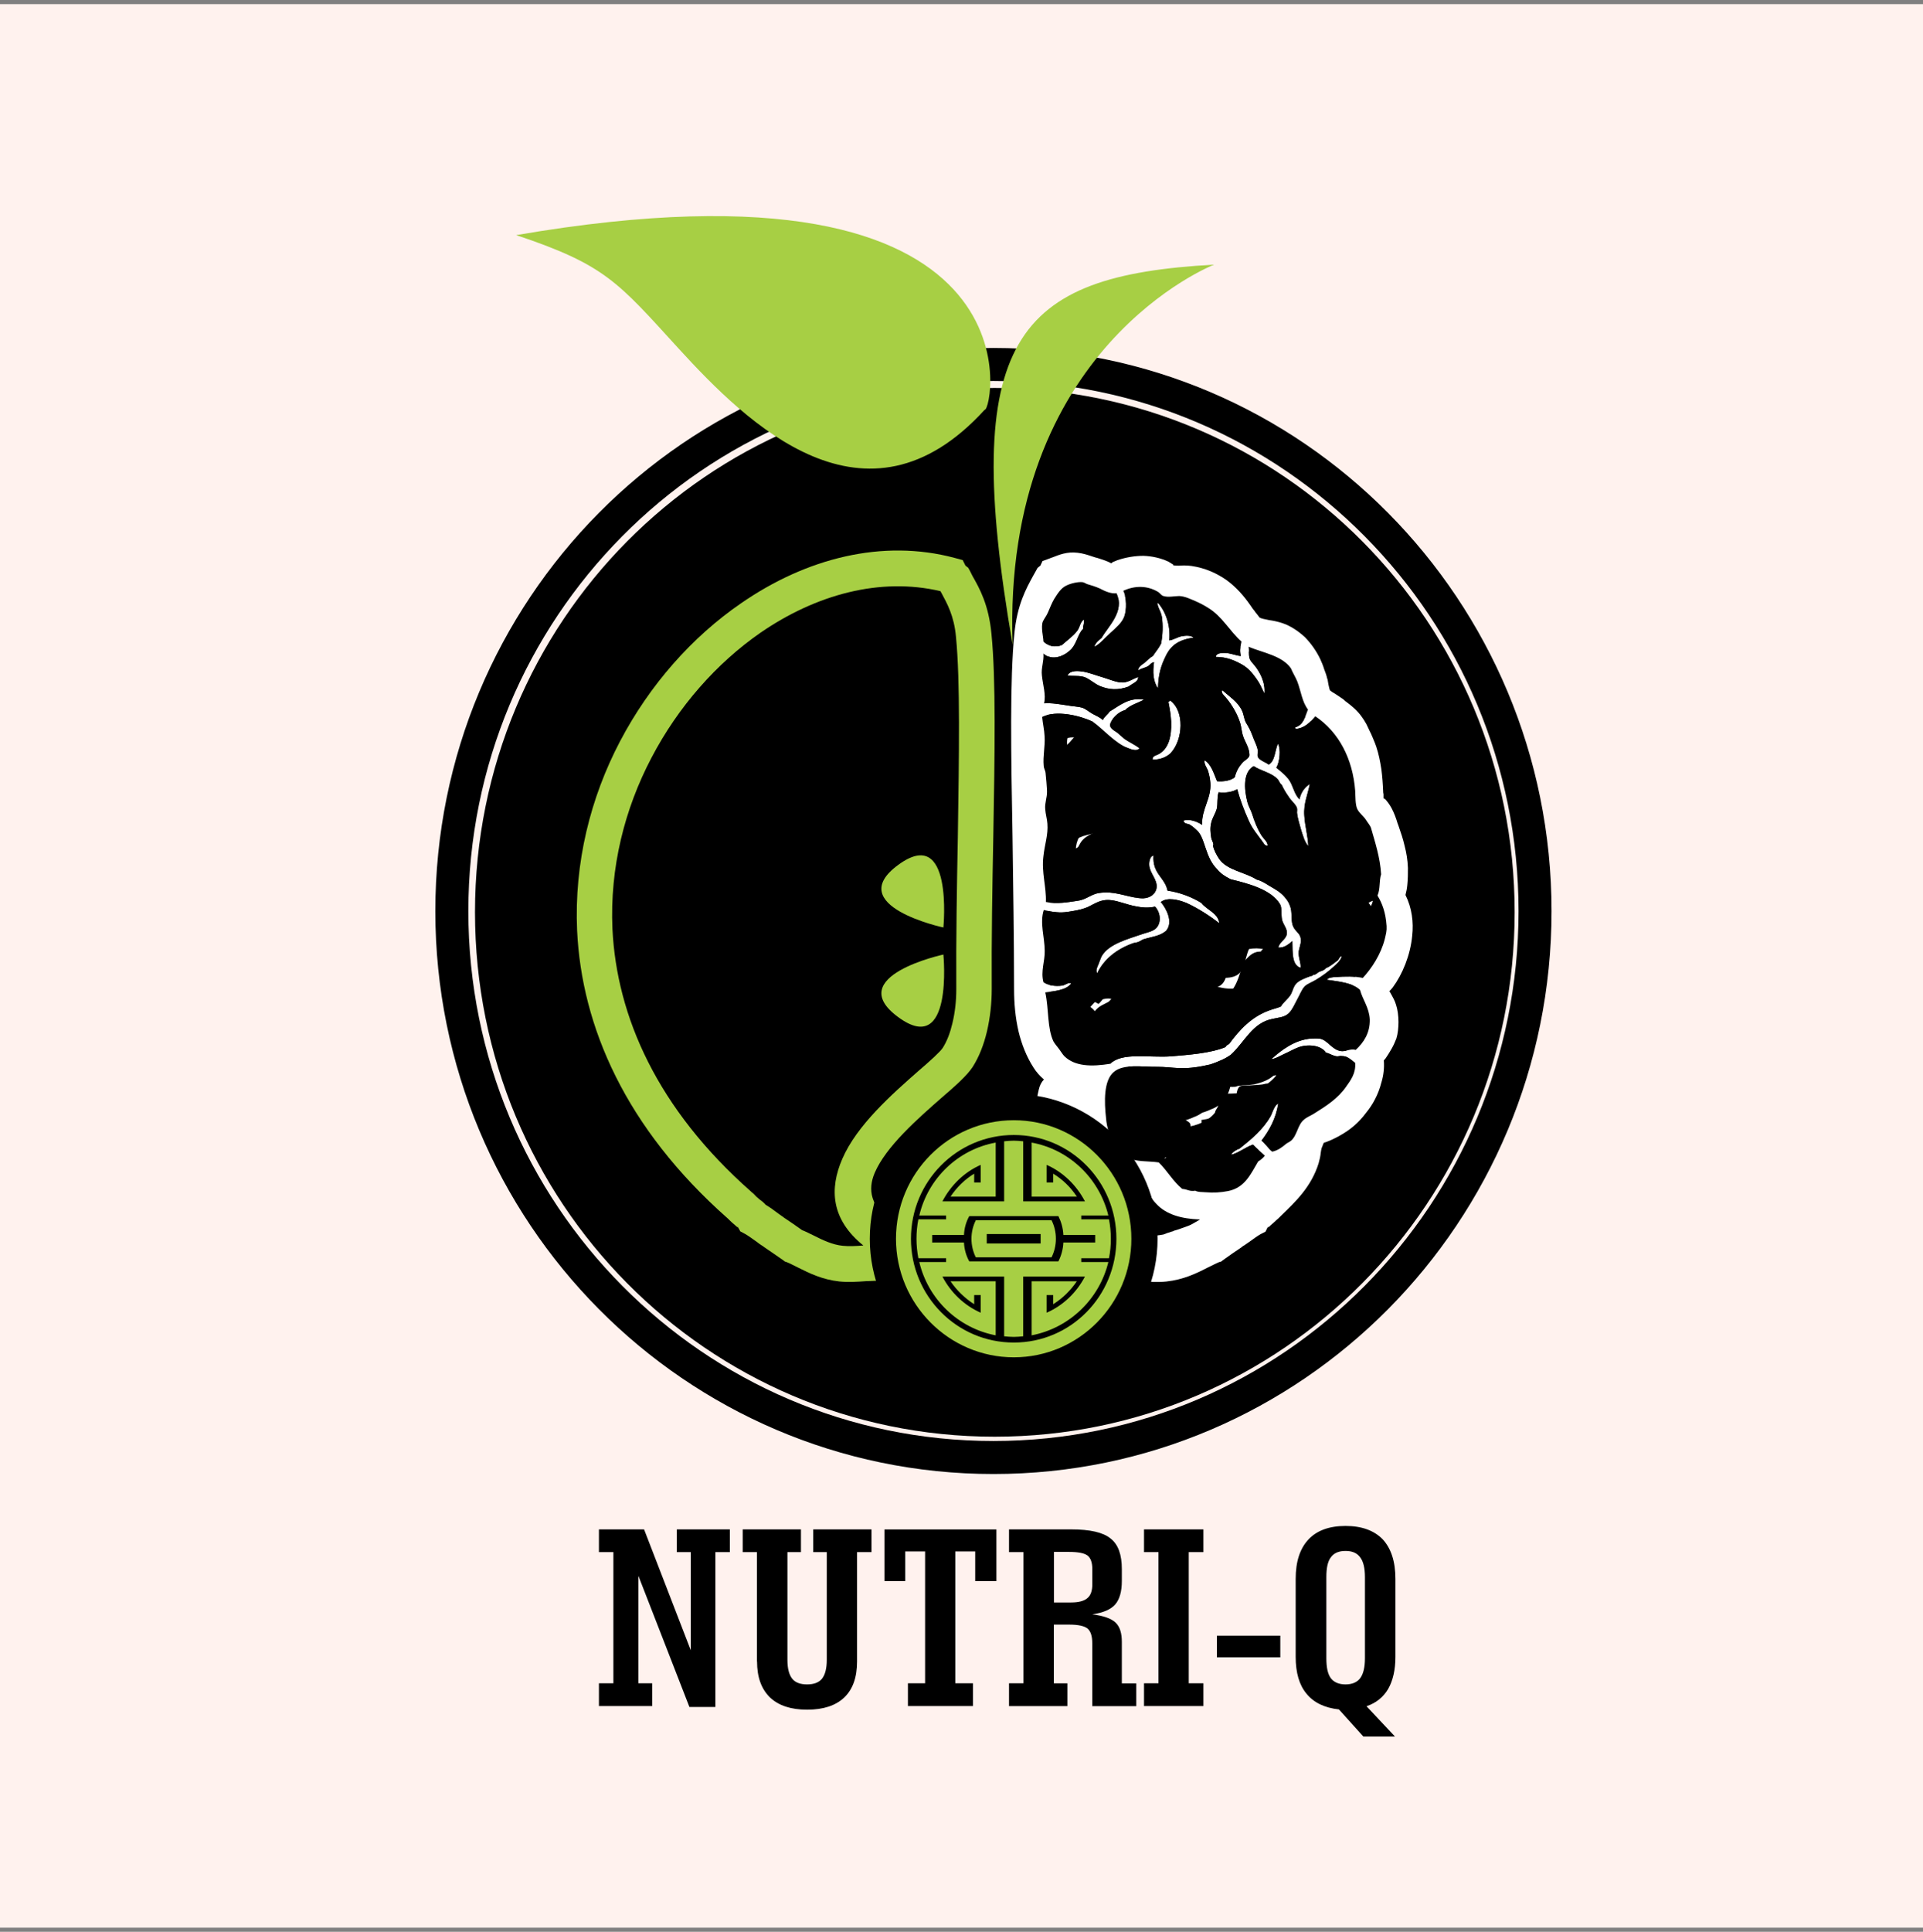<svg width="233" height="234" viewBox="0 0 233 234" fill="none" xmlns="http://www.w3.org/2000/svg">
<rect x="0" y="0" width="233" height="234" fill="#808080" stroke="none"/>
<rect width="233" height="233" transform="translate(0 0.5)" fill="#FFF2EE"/>
<path d="M120.37 44.148C156.599 44.148 185.993 73.797 185.993 110.367C185.993 146.937 156.599 176.549 120.37 176.549C84.141 176.549 54.747 146.9 54.747 110.367C54.747 73.834 84.11 44.148 120.37 44.148Z" stroke="black" stroke-width="4" stroke-miterlimit="10"/>
<path fill-rule="evenodd" clip-rule="evenodd" d="M120.519 46.992C155.344 46.992 183.522 75.412 183.522 110.492C183.522 145.572 155.344 174.029 120.519 174.029C85.693 174.029 57.553 145.61 57.553 110.492C57.553 75.374 85.73 46.992 120.519 46.992Z" fill="black"/>
<path d="M160.844 82.227C160.882 82.45 160.919 82.674 160.956 82.897C161.031 83.232 161.105 83.568 161.142 83.605C161.18 83.679 161.509 83.903 161.844 84.089C162.142 84.275 162.396 84.462 162.732 84.685C162.955 84.871 162.992 84.909 163.03 84.946C163.731 85.467 164.432 86.026 164.985 86.808C165.208 87.106 165.388 87.404 165.575 87.739C165.686 87.963 165.835 88.298 165.978 88.596C166.164 88.931 166.276 89.266 166.382 89.49C166.531 89.825 166.642 90.123 166.748 90.421C167.046 91.315 167.226 92.209 167.375 93.177C167.487 94.071 167.561 94.965 167.598 95.971C167.598 96.008 167.598 96.045 167.636 96.194V96.678C167.673 96.79 167.71 96.678 167.859 96.828C168.12 97.126 168.374 97.461 168.598 97.87C168.933 98.504 169.15 99.1 169.337 99.733C169.374 99.844 169.448 99.993 169.486 100.142C169.746 100.887 170.001 101.632 170.187 102.452C170.411 103.308 170.553 104.165 170.591 105.134C170.591 105.767 170.591 106.474 170.516 107.182C170.479 107.592 170.404 108.002 170.293 108.411C171.069 109.976 171.292 111.689 171.106 113.365C170.882 115.712 169.926 118.021 168.741 119.623C168.592 119.809 168.443 119.958 168.337 120.07C168.374 120.144 168.449 120.219 168.486 120.293C168.747 120.777 169.001 121.187 169.15 121.708C169.337 122.267 169.448 123.049 169.448 123.794C169.448 124.465 169.374 125.21 169.188 125.806C169.039 126.178 168.852 126.625 168.635 126.998C168.412 127.407 168.12 127.854 167.896 128.189C167.822 128.264 167.747 128.376 167.673 128.45C167.747 129.381 167.636 130.275 167.375 131.132C167.009 132.585 166.301 133.851 165.531 134.782C165.09 135.378 164.606 135.9 164.091 136.346C163.576 136.793 162.986 137.203 162.247 137.613C161.987 137.762 161.658 137.911 161.36 138.06C161.173 138.134 161.62 137.948 161.099 138.172C160.838 138.283 160.621 138.358 160.397 138.432L160.36 138.507C160.286 138.73 160.174 138.954 160.137 139.066C160.099 139.177 160.062 139.401 160.025 139.661C159.988 140.034 159.913 140.406 159.764 140.928C158.876 143.759 156.996 145.546 155.22 147.26L154.922 147.558C154.81 147.67 154.736 147.707 154.661 147.781C154.438 148.005 154.221 148.191 153.96 148.414C153.848 148.526 153.736 148.638 153.625 148.712L153.587 148.675L153.327 149.197L152.737 149.495C152.333 149.718 151.849 150.091 151.371 150.426C151.111 150.612 150.893 150.761 150.484 151.022L150.409 151.096C149.67 151.58 148.932 152.102 148.156 152.661L147.969 152.81L147.709 152.884C147.342 153.033 146.858 153.294 146.38 153.517C144.94 154.262 143.388 155.007 141.321 155.231C140.247 155.342 139.179 155.268 138.074 155.193C137.708 155.193 137.335 155.156 137.149 155.156C136.41 155.119 135.709 155.119 135.045 155.119H134.194C134.12 155.268 134.082 155.417 134.008 155.566C133.747 156.199 133.455 156.87 133.12 157.577C132.971 157.912 132.822 158.173 132.679 158.434C132.201 159.328 131.792 160.147 131.606 161.302C131.581 161.327 131.568 161.364 131.568 161.414C131.531 161.637 131.531 161.823 131.457 162.121C131.053 163.611 130.277 164.691 128.061 164.095L126.881 163.797L126.546 162.606C126.248 161.6 126.434 160.892 126.621 160.222C126.658 160.11 126.695 159.998 126.695 159.924C126.807 159.328 126.844 159.216 126.844 159.104C126.993 158.099 127.142 157.093 127.508 156.125C127.657 155.715 127.769 155.491 127.875 155.268C127.986 155.044 128.098 154.821 128.135 154.746V154.597C128.173 154.337 128.21 154.113 128.359 153.741C128.545 153.145 128.694 152.81 128.8 152.437C128.949 152.027 129.098 151.618 129.203 151.357C129.389 150.202 129.464 149.085 129.389 148.042C129.352 146.999 129.203 146.031 128.911 145.137C128.837 144.951 128.725 144.727 128.613 144.504C128.39 143.982 128.173 143.498 128.024 142.827L127.061 137.836L131.308 140.593C133.083 141.747 134.039 143.684 134.486 145.919C134.747 147.111 134.852 148.414 134.852 149.681C135.889 149.718 136.882 149.755 137.77 149.755C138.285 149.755 138.807 149.755 139.359 149.718C139.912 149.681 140.433 149.644 140.986 149.532C141.023 149.532 141.135 149.457 141.284 149.42C141.358 149.383 141.433 149.346 141.724 149.271C141.799 149.234 142.022 149.159 142.202 149.122V149.085C142.277 149.085 142.314 149.048 142.606 148.973L142.718 148.936C143.233 148.75 143.823 148.563 144.158 148.414C144.493 148.265 144.896 148.005 145.3 147.781L145.412 147.707H145.263C143.233 147.632 141.308 147.148 140.092 145.807C139.614 145.323 139.353 144.839 139.092 144.355C138.943 144.057 138.757 143.759 138.726 143.721C138.689 143.721 138.614 143.684 138.577 143.647C138.353 143.61 138.136 143.647 137.913 143.647C137.546 143.647 137.211 143.684 136.733 143.61C134.927 143.461 133.667 142.641 132.779 141.487C132.003 140.444 131.599 139.214 131.339 137.874C131.301 137.687 131.264 137.389 131.19 137.129C131.115 136.868 131.041 136.57 130.966 136.272C130.929 136.049 130.854 135.825 130.743 135.602C130.668 135.49 130.631 135.378 130.594 135.378C130.37 135.117 130.078 134.931 129.669 134.819C129.228 134.633 128.669 134.596 128.117 134.633L125.236 134.819L125.863 131.989C125.975 131.467 126.199 131.057 126.49 130.759C126.012 130.35 125.565 129.866 125.199 129.27C124.386 128.003 123.796 126.513 123.424 124.986C123.02 123.273 122.871 121.485 122.871 119.846C122.871 113.626 122.759 107.331 122.685 101.483C122.499 91.24 122.35 82.301 122.908 76.751C123.244 73.25 124.349 71.276 125.162 69.786C125.274 69.6 125.348 69.451 125.497 69.19L125.721 68.781L126.056 68.52L126.316 67.961L127.13 67.663C127.757 67.403 127.279 67.626 127.428 67.552C128.39 67.179 129.271 66.806 130.569 66.956C131.233 67.03 131.786 67.216 132.344 67.403C132.568 67.477 132.785 67.552 132.971 67.589C133.338 67.7 133.636 67.812 133.971 67.924C134.306 68.073 133.195 67.663 134.157 67.998C134.306 68.073 134.418 68.11 134.56 68.185C134.635 68.222 134.486 68.222 134.635 68.222C134.709 68.222 134.709 68.147 134.858 68.073C135.045 67.998 135.225 67.924 135.411 67.849C136.41 67.514 137.478 67.328 138.552 67.328C139.589 67.365 140.619 67.589 141.582 68.036C141.768 68.147 141.948 68.259 142.171 68.408C142.209 68.445 142.171 68.445 142.134 68.445V68.483H142.171C142.432 68.52 142.649 68.52 142.873 68.52C143.313 68.483 143.798 68.483 144.387 68.557C146.088 68.818 147.454 69.451 148.671 70.308C149.813 71.164 150.701 72.17 151.477 73.287C151.551 73.399 151.663 73.548 151.812 73.772C151.886 73.846 151.998 73.995 152.178 74.256C152.215 74.293 152.253 74.33 152.364 74.479C152.476 74.628 152.588 74.777 152.588 74.777C152.737 74.926 153.252 75.001 153.767 75.113C154.283 75.187 154.841 75.299 155.394 75.485C156.393 75.82 157.312 76.454 158.088 77.161C158.864 77.943 159.528 78.912 159.969 79.843C160.118 80.178 160.304 80.588 160.447 81.072C160.596 81.445 160.745 81.854 160.813 82.227H160.844ZM156.747 83.679C156.71 83.53 156.71 83.344 156.673 83.195C156.598 82.972 156.524 82.748 156.449 82.525C156.375 82.264 156.226 81.966 156.083 81.668C155.859 81.184 155.53 80.7 155.121 80.29C154.786 79.955 154.419 79.694 154.047 79.582C153.749 79.508 153.383 79.433 153.01 79.359C152.011 79.172 151.017 78.986 150.018 78.241C149.577 77.906 149.242 77.459 148.944 77.049L148.832 76.9C148.72 76.789 148.572 76.565 148.391 76.305C148.28 76.193 148.131 76.007 148.025 75.783C147.473 75.001 146.846 74.33 146.181 73.809C145.517 73.325 144.741 72.99 143.816 72.841C143.518 72.803 143.264 72.803 143.003 72.803C142.562 72.841 142.153 72.841 141.6 72.766C140.824 72.654 140.346 72.319 139.899 72.058C139.825 71.984 139.75 71.947 139.713 71.947C139.347 71.76 138.9 71.649 138.459 71.649C137.944 71.649 137.422 71.76 136.833 71.947C136.758 71.984 136.646 72.021 136.572 72.058C135.908 72.356 135.243 72.654 134.281 72.543C133.766 72.505 133.319 72.319 132.915 72.17C132.841 72.133 132.766 72.096 132.692 72.058C131.879 71.76 132.953 72.17 132.468 71.984C132.245 71.909 132.065 71.835 131.841 71.76C131.581 71.686 131.326 71.611 131.065 71.537C130.699 71.388 130.289 71.276 130.066 71.239C129.917 71.239 129.588 71.313 129.253 71.462L129.216 71.5C129.178 71.537 129.141 71.574 129.104 71.611L128.955 71.872C128.291 73.064 127.44 74.591 127.179 77.161C126.664 82.487 126.813 91.315 126.993 101.446C127.068 107.294 127.179 113.551 127.179 119.846C127.179 121.187 127.291 122.602 127.62 123.981C127.881 125.061 128.284 126.104 128.837 126.96C128.986 127.221 129.203 127.444 129.464 127.593C129.799 127.817 130.128 127.966 130.352 128.04C130.755 128.115 131.239 128.115 131.68 128.152C132.344 128.189 132.971 128.189 133.636 128.338L136.851 129.009L134.933 131.728C134.933 131.728 134.933 132.063 134.896 132.436C134.858 132.696 134.858 132.957 134.784 133.292L134.709 133.888C134.896 134.335 135.045 134.782 135.15 135.155C135.225 135.453 135.299 135.788 135.374 136.16C135.448 136.458 135.523 136.793 135.56 137.129C135.709 137.836 135.895 138.47 136.187 138.842C136.373 139.103 136.665 139.289 137.149 139.326H137.739C138.18 139.326 138.589 139.289 139.216 139.363C139.694 139.438 140.067 139.587 140.433 139.736C140.731 139.885 140.986 140.034 141.209 140.183C142.06 140.779 142.426 141.524 142.835 142.231C142.984 142.492 143.133 142.753 143.202 142.865C143.537 143.2 144.418 143.349 145.455 143.386C146.709 143.423 148.149 143.274 149.335 143.125C149.633 143.014 149.85 142.865 150.074 142.716C150.297 142.492 150.515 142.269 150.701 142.008C150.775 141.896 150.887 141.598 151.036 141.338C151.402 140.63 151.737 139.997 152.476 139.289C153.178 138.656 153.916 138.395 154.655 138.172C154.916 138.06 155.208 137.985 155.282 137.948L156.17 137.389C156.282 137.129 156.393 136.831 156.536 136.57C156.76 136.086 157.051 135.639 157.312 135.341C157.902 134.67 158.492 134.521 159.05 134.335C159.162 134.298 159.274 134.261 159.274 134.261C159.64 134.074 159.199 134.298 159.535 134.149C159.758 134.037 159.975 133.925 160.161 133.814H160.199C160.602 133.59 160.975 133.329 161.273 133.069C161.608 132.808 161.862 132.473 162.198 132.1C162.601 131.579 163.011 130.834 163.234 130.015C163.421 129.419 163.458 128.748 163.309 128.078L163.085 126.923L163.936 126.104C164.085 125.917 164.159 125.843 164.271 125.768C164.346 125.694 164.457 125.619 164.457 125.582C164.569 125.47 164.718 125.21 164.861 124.912C164.973 124.688 165.084 124.465 165.122 124.39C165.159 124.316 165.159 124.092 165.159 123.832C165.159 123.496 165.122 123.161 165.047 122.938C165.047 122.9 164.898 122.714 164.786 122.491C164.308 121.671 163.787 120.777 163.861 119.585C163.899 118.356 164.563 117.723 165.153 117.164C165.227 117.09 165.264 117.053 165.302 117.015C166.078 115.972 166.705 114.483 166.854 112.955C166.965 111.838 166.779 110.758 166.189 109.864L165.451 108.821L166.003 107.704C166.115 107.443 166.189 107.07 166.227 106.698C166.301 106.214 166.301 105.692 166.301 105.283C166.264 104.649 166.152 104.091 166.003 103.495C165.854 102.862 165.668 102.228 165.413 101.595C165.376 101.446 165.339 101.297 165.264 101.111C165.115 100.664 164.966 100.217 164.824 99.919C164.786 99.882 164.675 99.77 164.563 99.621C164.159 99.137 163.787 98.69 163.526 97.945C163.377 97.349 163.34 96.828 163.34 96.381L163.303 96.232C163.265 95.3 163.191 94.481 163.116 93.736C163.005 93.066 162.893 92.47 162.676 91.874C162.601 91.65 162.527 91.389 162.415 91.166C162.303 90.868 162.191 90.644 162.117 90.458C162.005 90.272 161.893 90.086 161.751 89.751C161.639 89.564 161.564 89.415 161.49 89.341C161.304 89.08 160.863 88.708 160.416 88.41L160.081 88.112C159.932 88.037 159.715 87.888 159.491 87.739C158.864 87.33 158.2 86.883 157.685 86.175C157.058 85.318 156.909 84.536 156.722 83.679H156.747ZM168.157 119.803C168.157 119.579 168.157 119.654 168.157 119.803V119.803ZM160.515 138.277C160.59 138.165 160.627 138.128 160.515 138.24V138.277ZM153.643 148.706C153.643 148.669 153.755 148.371 153.681 148.557L153.606 148.669L153.643 148.706ZM142.159 68.445C142.159 68.445 142.122 68.445 142.159 68.483V68.445Z" fill="white"/>
<path d="M91.087 144.424C91.162 144.461 91.273 144.573 91.385 144.684C91.534 144.833 91.683 145.02 91.863 145.131C91.863 145.169 91.938 145.206 91.975 145.243C92.236 145.429 92.528 145.653 92.788 145.951C93.303 146.249 93.751 146.584 94.191 146.919C94.489 147.143 94.781 147.329 94.93 147.441L94.967 147.478C95.706 147.962 96.445 148.484 97.183 149.005C97.661 149.191 98.071 149.415 98.549 149.638C99.654 150.197 100.877 150.793 102.131 150.905C102.832 150.979 103.72 150.942 104.608 150.867C100.691 147.701 100.474 144.014 102.063 140.364C103.838 136.267 108.122 132.505 111.256 129.748C112.734 128.482 113.876 127.439 114.211 126.955C114.764 126.098 115.136 125.055 115.391 123.975C115.726 122.597 115.869 121.182 115.869 119.841C115.832 113.546 115.943 107.289 116.055 101.441C116.204 91.31 116.353 82.482 115.832 77.156C115.608 74.586 114.727 73.059 114.093 71.867L113.944 71.606C106.632 69.893 98.878 72.016 92.155 76.634C86.835 80.322 82.185 85.574 78.932 91.794C75.686 97.977 73.873 105.091 74.208 112.54C74.724 123.081 79.603 134.293 91.013 144.349L91.087 144.424ZM88.356 147.776C88.319 147.701 88.244 147.664 88.132 147.552C75.797 136.639 70.477 124.348 69.925 112.727C69.559 104.495 71.551 96.599 75.133 89.782C78.715 82.966 83.849 77.156 89.759 73.096C97.661 67.621 106.93 65.237 115.683 67.583L116.645 67.844L116.98 68.515L117.315 68.775L117.539 69.185C117.651 69.446 117.762 69.595 117.837 69.781C118.687 71.271 119.792 73.245 120.127 76.746C120.68 82.296 120.531 91.235 120.351 101.478C120.239 107.326 120.127 113.621 120.165 119.841C120.165 121.48 119.978 123.268 119.575 124.981C119.209 126.508 118.65 127.998 117.837 129.264C117.173 130.27 115.807 131.499 114.069 132.989C111.225 135.484 107.346 138.874 105.98 142.077C105.129 144.089 105.427 146.174 108.233 148.148C108.308 147.403 108.382 146.621 108.531 145.914C109.009 143.679 109.934 141.742 111.747 140.587L115.956 137.831L114.994 142.822C114.882 143.493 114.658 143.977 114.404 144.498C114.292 144.722 114.18 144.945 114.143 145.131C113.845 146.025 113.702 146.994 113.628 148.037C113.591 149.08 113.665 150.197 113.851 151.352C113.926 151.612 114.075 152.022 114.255 152.432C114.367 152.804 114.478 153.14 114.696 153.735C114.807 154.108 114.845 154.331 114.882 154.592C114.919 154.667 114.919 154.704 114.919 154.741C114.956 154.816 115.068 155.039 115.143 155.263C115.254 155.486 115.366 155.71 115.509 156.119C115.875 157.088 116.024 158.093 116.21 159.099C116.21 159.211 116.21 159.322 116.322 159.918C116.359 159.993 116.397 160.105 116.397 160.216C116.62 160.887 116.8 161.595 116.508 162.6L116.173 163.792L114.994 164.09C112.777 164.686 112.001 163.606 111.598 162.116C111.523 161.818 111.486 161.632 111.449 161.408V161.297C111.263 160.142 110.822 159.322 110.375 158.429C110.226 158.168 110.077 157.907 109.897 157.572C109.562 156.864 109.27 156.194 109.047 155.561C108.972 155.412 108.898 155.263 108.86 155.114H108.01C107.346 155.114 106.644 155.114 105.905 155.151C105.719 155.151 105.316 155.188 104.943 155.188C103.869 155.263 102.801 155.337 101.696 155.225C99.666 155.002 98.115 154.257 96.637 153.512C96.159 153.288 95.712 153.028 95.309 152.879L95.085 152.804L94.899 152.655C94.086 152.097 93.347 151.575 92.571 151.054L92.534 151.016C92.13 150.756 91.907 150.607 91.683 150.42C91.205 150.085 90.758 149.75 90.317 149.489L89.691 149.154L89.43 148.67V148.707C89.318 148.633 89.169 148.521 89.064 148.409C88.803 148.186 88.585 147.999 88.362 147.776H88.356ZM89.386 148.558C89.275 148.372 89.424 148.67 89.424 148.707V148.67L89.386 148.558Z" fill="#A7CF44"/>
<path fill-rule="evenodd" clip-rule="evenodd" d="M127.428 70.231C127.614 70.082 127.794 69.896 127.906 69.673C128.719 69.375 129.495 69.002 130.345 69.114C131.009 69.189 131.748 69.487 132.412 69.673C132.779 69.784 133.114 69.896 133.449 70.045C133.784 70.157 134.188 70.38 134.486 70.38C135.038 70.455 135.628 70.082 136.15 69.896C137.664 69.375 139.291 69.3 140.656 70.008C141.023 70.194 141.432 70.567 141.91 70.604C142.724 70.753 143.239 70.567 144.127 70.716C146.746 71.088 148.447 72.653 149.776 74.552C149.999 74.85 150.254 75.222 150.514 75.558C150.775 75.893 151.03 76.303 151.328 76.489C152.253 77.197 153.618 77.159 154.723 77.532C156.201 78.016 157.417 79.394 158.044 80.735C158.305 81.331 158.597 82.076 158.746 82.709C158.932 83.491 159.007 84.311 159.41 84.907C159.851 85.465 160.776 85.912 161.403 86.397C162.03 86.918 162.806 87.439 163.247 88.073C163.545 88.445 163.799 89.041 164.06 89.525C164.321 90.047 164.538 90.643 164.724 91.127C165.239 92.617 165.351 94.181 165.463 96.081C165.5 96.453 165.5 96.938 165.612 97.31C165.761 97.869 166.425 98.353 166.717 98.912C167.015 99.47 167.232 100.215 167.456 100.886C167.971 102.264 168.38 103.642 168.455 105.206C168.492 106.249 168.418 107.627 167.94 108.633C170.007 111.65 168.79 115.896 167.015 118.317C166.717 118.727 166.015 119.137 166.015 119.695C165.978 120.589 166.903 121.595 167.12 122.34C167.307 123.085 167.418 124.351 167.158 125.096C166.971 125.58 166.493 126.474 166.195 126.884C165.972 127.182 165.755 127.331 165.419 127.629C165.897 129.901 164.941 132.136 163.867 133.439C163.091 134.445 162.39 135.078 161.21 135.711C160.912 135.898 160.546 136.047 160.211 136.196C159.77 136.419 159.212 136.456 158.92 136.792C158.659 137.09 158.218 137.984 158.069 138.468C157.92 139.101 157.92 139.697 157.734 140.256C156.958 142.714 155.114 144.39 153.413 145.992C153.153 146.252 152.898 146.513 152.6 146.774C152.302 147.035 151.936 147.221 151.75 147.593C150.862 148.04 150.123 148.673 149.31 149.232C148.497 149.791 147.721 150.312 146.908 150.871C145.207 151.616 143.437 152.845 141.11 153.069C139.93 153.18 138.564 153.031 137.23 152.994C135.678 152.92 134.051 152.994 132.686 152.882C132.282 154.186 131.798 155.415 131.208 156.607C130.507 158.022 129.805 159.103 129.47 160.928C129.395 161.524 129.395 162.194 128.582 162.008C128.433 161.412 128.731 160.853 128.806 160.294C129.029 159.103 129.141 157.911 129.544 156.868C129.693 156.384 129.985 155.937 130.134 155.452C130.246 155.117 130.246 154.782 130.358 154.447C130.656 153.664 130.985 152.771 131.32 151.877C131.723 149.232 131.655 146.662 130.954 144.465C130.73 143.72 130.289 143.124 130.14 142.416C132.617 144.018 132.835 148.226 132.723 151.728C134.498 151.802 136.118 151.914 137.745 151.914C138.924 151.914 140.073 151.877 141.401 151.653C141.699 151.579 142.028 151.43 142.364 151.318C142.662 151.243 142.991 151.132 143.289 151.02C143.915 150.834 144.58 150.61 145.095 150.35C146.132 149.865 147.013 149.195 147.975 148.785C148.64 148.189 149.378 147.668 150.043 147.109C150.744 146.513 151.371 145.88 152.035 145.321C152.737 144.725 153.401 144.167 154.028 143.533C155.027 142.49 155.872 141.373 156.393 139.771C155.654 140.218 154.512 140.33 153.916 140.889C153.252 141.522 152.991 142.379 152.476 143.161C151.886 144.129 151.036 144.8 149.894 145.209C147.274 145.582 143.208 145.992 141.656 144.316C141.029 143.645 140.731 142.528 139.955 141.969C139.694 141.783 139.365 141.559 138.955 141.522C138.105 141.41 137.701 141.559 136.963 141.485C134.672 141.261 133.822 139.511 133.455 137.499C133.381 136.941 133.232 136.307 133.052 135.711C132.903 135.116 132.648 134.371 132.164 133.886C131.276 132.918 129.724 132.359 127.992 132.471C128.067 132.024 128.582 131.875 128.955 131.838C130.432 131.652 131.835 132.397 132.686 132.992C132.797 132.061 132.723 131.093 133.201 130.46C132.201 130.236 130.985 130.385 129.917 130.124C129.066 129.938 127.775 129.268 127.036 128.113C125.559 125.804 125.044 122.601 125.044 119.844C125.081 102.636 124.231 85.503 125.044 76.942C125.41 73.441 126.67 71.653 127.409 70.238L127.428 70.231ZM127.645 126.17C127.794 126.431 128.086 126.766 128.309 127.064C128.533 127.362 128.75 127.734 128.973 127.958C130.265 129.187 132.257 129.224 134.548 128.852C135.914 127.436 139.235 128.144 141.861 127.958C144.04 127.772 146.659 127.585 148.472 126.841C148.584 126.654 148.733 126.543 148.913 126.468C150.167 124.755 151.607 123.19 153.749 122.408C154.227 122.222 154.785 122.11 155.189 121.924C155.487 121.402 156.002 121.067 156.368 120.509C156.629 120.062 156.704 119.503 157.033 119.168C157.368 118.758 158.175 118.46 158.696 118.274C158.845 118.199 159.063 118.236 159.1 118.088C159.361 118.125 159.578 117.864 159.839 117.715C160.137 117.603 160.466 117.529 160.652 117.268C161.242 117.045 161.651 116.635 162.129 116.3C162.241 116.113 162.39 115.778 162.57 115.853C162.421 116.374 162.017 116.709 161.571 117.119C160.869 117.752 160.205 118.236 159.392 118.721C158.951 118.981 158.429 119.168 158.1 119.466C157.734 119.838 157.473 120.546 157.175 121.067C156.877 121.626 156.586 122.296 156.213 122.669C155.698 123.228 155.034 123.228 154.22 123.414C151.744 123.861 150.825 126.207 149.161 127.734C148.534 128.219 147.646 128.591 146.684 128.926C145.542 129.187 144.245 129.448 142.767 129.373C141.954 129.336 141.103 129.224 140.29 129.224C138.409 129.262 136.156 128.815 134.933 129.858C133.716 130.9 133.791 133.47 134.008 135.445C134.082 136.525 134.523 137.977 135.15 138.834C135.448 139.281 136.255 139.989 136.628 140.212C137.59 140.771 139.173 140.622 140.396 140.808C141.432 141.814 142.134 143.117 143.239 144.011C143.978 144.086 144.089 144.347 144.828 144.235C145.163 144.421 145.604 144.384 146.082 144.421C146.97 144.496 147.888 144.458 148.813 144.272C150.843 143.862 151.545 142.186 152.433 140.696C152.731 140.51 153.022 140.287 153.246 139.989C152.768 139.542 152.284 139.132 151.806 138.648C150.843 138.983 150.03 139.691 149.149 139.877C149.372 139.504 149.85 139.244 150.185 139.132C151.588 138.015 152.991 136.86 153.916 135.258C154.214 134.737 154.32 133.992 154.878 133.657C154.581 135.556 153.774 136.934 152.849 138.164C153.327 138.536 153.625 139.132 154.14 139.504C154.841 139.355 155.356 138.946 155.803 138.573C155.99 138.424 156.207 138.35 156.393 138.201C157.169 137.568 157.206 136.264 157.982 135.631C158.318 135.333 158.796 135.147 159.162 134.923C160.714 133.955 162.117 133.061 163.116 131.608C163.632 130.863 164.296 130.007 164.19 128.74C163.712 128.368 163.302 127.921 162.564 127.921C162.415 127.883 162.198 127.958 162.011 127.958C161.496 127.921 161.086 127.585 160.646 127.511C160.056 126.543 158.318 126.468 157.287 126.878C156.772 127.064 156.213 127.399 155.698 127.623C155.108 127.883 154.556 128.256 154.034 128.293C155.288 127.176 156.877 125.947 158.907 125.798C159.205 125.798 159.683 125.76 160.012 125.835C160.9 126.058 161.415 127.176 162.489 127.325C163.079 127.399 163.594 126.99 164.265 127.176C165.227 126.282 166.003 125.127 165.966 123.488C165.891 122.036 165.078 121.067 164.786 119.913C163.898 119.056 162.309 118.907 160.764 118.683C160.987 118.385 161.428 118.385 161.8 118.348C163.017 118.274 164.054 118.236 165.121 118.46C166.195 117.305 167.3 115.629 167.778 113.767C167.927 113.134 168.039 112.761 168.002 112.165C167.89 110.564 167.487 109.446 166.897 108.478C167.263 107.658 167.083 106.727 167.338 105.908C167.226 103.896 166.599 101.997 166.121 100.321C166.046 100.023 165.68 99.613 165.531 99.352C165.196 98.831 164.718 98.533 164.457 98.011C164.196 97.49 164.234 96.447 164.196 95.814C163.898 91.903 162.204 88.662 159.361 86.763C158.771 87.471 158.032 88.253 156.921 88.29C157.033 88.29 156.921 88.141 156.921 88.104C157.958 87.806 158.1 86.837 158.473 85.943C157.771 85.049 157.622 83.709 157.182 82.554C156.958 81.995 156.629 81.511 156.406 80.952C155.332 79.425 153.084 79.09 151.272 78.345C151.383 78.867 151.235 79.425 151.458 79.909C151.57 80.133 151.824 80.394 152.01 80.617C152.675 81.437 153.339 82.703 153.19 84.007C152.855 83.299 152.675 82.852 152.228 82.219C151.75 81.548 151.228 80.915 150.49 80.505C149.565 79.984 148.609 79.574 147.311 79.574C147.348 79.127 147.901 79.127 148.199 79.09C148.975 79.053 149.751 79.425 150.341 79.463C150.154 78.755 150.303 78.345 150.415 77.712C148.975 76.445 148.087 74.658 146.355 73.615C145.952 73.354 145.393 73.056 144.878 72.832C144.325 72.609 143.624 72.237 142.885 72.199C142.295 72.199 141.557 72.386 140.967 72.199C140.743 72.162 140.563 71.864 140.34 71.715C139.049 70.933 137.534 70.896 136.094 71.566C136.497 72.348 136.534 73.875 136.205 74.732C135.945 75.44 135.169 76.11 134.542 76.669C133.84 77.302 133.25 78.047 132.586 78.345C132.735 77.824 133.139 77.563 133.474 77.265C134.25 75.887 136.317 74.062 135.28 71.864C134.616 71.939 133.915 71.641 133.213 71.268C132.698 71.045 132.214 70.896 131.699 70.747C131.512 70.672 131.363 70.561 131.183 70.523C130.631 70.449 129.706 70.672 129.191 70.933C128.564 71.231 128.154 71.864 127.713 72.572C127.415 73.093 127.198 73.652 126.974 74.173C126.788 74.62 126.496 74.956 126.347 75.291C126.087 75.999 126.422 77.153 126.422 77.712C126.863 78.233 127.899 78.494 128.675 78.122C129.302 77.563 130.004 77.079 130.519 76.408C130.854 75.961 130.854 75.365 131.332 75.03C131.407 75.365 131.221 75.775 131.221 76.185C130.631 76.743 130.482 77.824 129.855 78.569C129.042 79.463 127.527 80.133 126.422 79.165C126.496 80.133 126.124 80.915 126.236 81.809C126.347 82.964 126.751 84.156 126.496 85.198C127.459 85.124 128.415 85.31 129.414 85.459C130.004 85.571 130.594 85.571 131.115 85.72C131.556 85.869 131.965 86.241 132.369 86.465C132.81 86.688 133.294 86.912 133.623 87.21C133.809 86.8 134.213 86.539 134.473 86.167C135.616 85.496 136.801 84.416 138.608 84.751C137.869 85.161 136.944 85.385 136.317 86.018C135.69 86.167 135.026 86.726 134.728 87.247C134.175 88.104 134.765 88.327 135.355 88.737C135.69 88.998 135.945 89.258 136.168 89.445C136.832 89.929 137.571 90.227 138.049 90.636C137.826 91.009 137.161 90.823 136.721 90.636C135.094 90.041 133.654 88.29 132.363 87.396C130.848 86.688 128.005 85.981 126.267 86.837C126.341 87.657 126.527 88.402 126.565 89.221C126.639 90.413 126.341 91.605 126.453 92.76C126.453 93.02 126.639 93.318 126.676 93.579C126.751 94.324 126.825 95.143 126.863 95.851C126.863 96.633 126.565 97.304 126.639 98.011C126.676 98.607 126.863 99.203 126.9 99.762C127.012 101.103 126.565 102.295 126.422 103.71C126.161 105.647 126.788 107.472 126.72 109.26C128.086 109.521 129.302 109.297 130.562 109.111C131.525 108.999 132.226 108.329 133.077 108.18C133.337 108.143 133.629 108.105 133.853 108.105C135.442 108.031 137.031 108.813 138.508 108.813C139.396 108.776 140.06 108.254 140.135 107.509C140.247 106.541 139.322 105.796 139.247 104.828C139.21 104.418 139.322 103.71 139.762 103.636C139.613 105.871 141.128 106.243 141.463 107.882C142.978 108.105 144.418 108.664 145.561 109.372C146.225 110.228 147.591 110.601 147.74 111.83C146.666 111.011 145.225 110.042 143.754 109.372C142.829 108.999 141.463 108.627 140.65 109.26C141.314 110.042 142.202 111.718 141.277 112.761C140.538 113.394 139.539 113.469 138.583 113.767C138.397 113.804 138.217 113.99 137.993 114.065C137.807 114.177 137.515 114.177 137.292 114.251C135.299 114.959 133.747 116.188 132.934 117.901C132.71 117.492 132.971 117.119 133.083 116.821C133.232 116.486 133.344 116.076 133.486 115.815C134.337 114.326 136.733 113.73 138.434 113.134C138.875 112.985 139.396 112.873 139.725 112.687C140.762 112.165 140.725 110.638 139.949 109.819C139.098 110.005 138.359 109.93 137.621 109.781C136.547 109.595 135.591 109.148 134.629 109.037C133.188 108.85 132.375 109.707 131.45 110.005C130.823 110.228 130.084 110.34 129.383 110.452C128.458 110.601 127.539 110.489 126.465 110.228C125.95 111.793 126.577 113.543 126.577 115.182C126.614 116.411 126.062 117.678 126.428 118.981C126.906 119.354 127.831 119.503 128.682 119.391C129.122 119.317 129.457 118.944 129.787 119.13C129.197 119.95 127.757 120.062 126.645 120.211C127.086 122.259 126.869 124.568 127.645 126.17Z" fill="white"/>
<path fill-rule="evenodd" clip-rule="evenodd" d="M140.278 72.988C141.203 73.994 141.867 75.707 141.681 77.57C142.122 77.532 142.643 77.197 143.121 77.085C143.674 76.974 144.263 76.936 144.636 77.234C142.898 77.495 141.904 78.091 141.24 79.507C140.688 80.624 140.352 81.704 140.315 83.38C139.725 82.561 139.651 81.406 139.837 80.214C139.502 80.251 139.359 80.549 139.098 80.698C138.732 80.922 138.248 80.959 137.919 81.22C137.919 80.736 138.397 80.512 138.732 80.251C139.03 79.991 139.322 79.656 139.694 79.469C140.03 78.948 140.433 78.501 140.694 77.942C140.88 76.936 140.955 75.782 140.768 74.627C140.619 73.919 140.179 73.435 140.29 72.988H140.278Z" fill="white"/>
<path fill-rule="evenodd" clip-rule="evenodd" d="M137.913 82.004C137.913 82.638 137.174 82.787 136.771 83.159C135.48 83.643 134.368 83.569 133.226 83.085C132.487 82.749 131.823 82.079 131.196 81.967C130.495 81.818 129.98 81.93 129.353 81.818C129.613 81.222 130.532 81.259 131.016 81.334C131.829 81.408 132.68 81.781 133.599 82.042C134.486 82.302 135.337 82.712 136.113 82.675C136.814 82.6 137.292 82.228 137.919 82.004H137.913Z" fill="white"/>
<path fill-rule="evenodd" clip-rule="evenodd" d="M148.032 83.641H148.144C148.957 84.386 149.95 84.981 150.471 86.062C150.695 86.509 150.732 87.105 150.949 87.514C151.247 87.999 151.539 88.52 151.763 89.153C151.949 89.712 152.315 90.345 152.39 90.867C152.427 91.09 152.315 91.425 152.39 91.649C152.539 92.096 153.352 92.319 153.718 92.617C154.494 92.17 154.457 90.941 154.823 90.084C155.227 90.68 155.047 92.356 154.637 92.99C155.264 93.511 156.077 94.107 156.443 94.926C156.741 95.56 156.921 96.305 157.443 96.826C157.629 95.969 158.07 95.373 158.697 94.964C158.473 96.193 157.921 97.31 158.033 98.8C158.107 100.067 158.473 101.296 158.511 102.488C158.07 102.003 157.884 101.258 157.66 100.588C157.474 99.918 157.219 99.173 157.145 98.428C157.145 98.241 157.182 98.092 157.145 97.906C157.033 97.459 156.406 96.975 156.145 96.528C155.779 96.007 155.518 95.56 155.295 95.075C155.034 94.889 154.997 94.629 154.817 94.405C154.078 93.585 152.787 93.399 151.899 92.803C150.608 93.511 150.72 95.522 151.123 97.124C151.235 97.571 151.49 98.018 151.676 98.502C151.974 99.471 152.34 100.402 152.855 101.221C153.116 101.631 153.557 101.929 153.594 102.413C153.228 102.525 153.079 102.078 152.892 101.854C152.34 101.109 151.713 100.364 151.303 99.433C150.751 98.204 150.229 96.863 149.9 95.597C149.348 95.932 148.46 96.081 147.647 95.969C147.423 96.677 147.572 97.347 147.423 97.981C147.237 98.614 146.871 99.098 146.759 99.657C146.61 100.215 146.647 100.849 146.759 101.482C146.796 101.743 146.983 102.003 147.02 102.264C147.02 102.339 146.945 102.413 146.983 102.488C147.094 103.009 147.423 103.605 147.721 104.052C148.684 105.43 150.788 105.616 152.265 106.547C152.781 106.659 153.302 106.994 153.78 107.292C154.482 107.702 155.109 108.037 155.624 108.633C155.99 109.043 156.325 109.564 156.437 110.272C156.549 111.129 156.4 111.911 156.841 112.507C157.139 112.954 157.579 113.14 157.617 113.848C157.654 114.295 157.393 114.891 157.356 115.226C157.281 116.045 157.654 116.604 157.579 117.237C156.505 116.902 156.617 115.375 156.58 113.997C156.139 114.369 155.58 114.854 154.879 114.779C155.065 113.96 155.984 113.773 155.916 112.879C155.841 112.246 155.326 111.837 155.289 111.129C155.214 110.533 155.326 109.9 155.065 109.49C153.991 107.739 151.26 107.032 149.118 106.51C148.379 106.138 147.976 105.877 147.454 105.281C146.79 104.611 146.418 103.791 146.089 102.786C145.865 102.152 145.685 101.445 145.313 100.923C145.127 100.625 144.462 100.067 144.133 99.88C143.91 99.769 143.432 99.806 143.395 99.396C144.208 99.173 145.095 99.545 145.648 99.918C145.573 97.981 146.79 96.714 146.647 94.815C146.61 94.293 146.498 93.809 146.349 93.325C146.2 92.952 145.871 92.58 145.946 92.096C146.759 92.58 147.051 93.66 147.461 94.629C148.237 94.703 149.162 94.554 149.602 94.144C149.789 93.399 150.08 92.878 150.565 92.356C150.788 92.096 151.378 91.835 151.378 91.463C151.378 90.569 150.825 89.861 150.602 89.153C150.416 88.632 150.416 88.073 150.236 87.514C149.832 86.248 148.982 84.944 148.243 84.199C148.057 83.976 148.019 83.901 148.019 83.641H148.032Z" fill="white"/>
<path fill-rule="evenodd" clip-rule="evenodd" d="M139.651 92.021C139.614 91.537 140.129 91.499 140.39 91.35C141.57 90.717 141.979 89.264 141.905 87.402C141.868 86.583 141.719 85.763 141.57 85.018C141.719 85.018 141.681 84.906 141.756 84.832C143.562 86.098 143.345 89.6 141.868 91.201C141.39 91.686 140.614 92.021 139.651 92.021Z" fill="white"/>
<path fill-rule="evenodd" clip-rule="evenodd" d="M143.463 96.503C142.668 95.056 141.837 93.759 140.061 93.529C139.459 93.455 138.59 93.566 138.019 93.299C137.789 93.225 137.261 92.803 137.038 92.617C135.753 91.512 134.921 89.835 133.487 88.805C132.922 88.613 132.394 88.308 131.749 88.389C130.501 88.544 130.011 89.569 129.297 90.22C129.148 88.849 130.091 87.514 131.376 87.365C132.699 87.253 134.095 87.861 135.002 88.7C135.796 89.463 136.591 90.984 137.572 91.822C138.404 92.468 140.105 92.089 141.011 92.586C142.296 93.268 143.426 94.758 143.463 96.509V96.503Z" fill="white"/>
<path fill-rule="evenodd" clip-rule="evenodd" d="M130.96 91.129C131.562 92.079 131.867 93.146 132.506 93.984C133.189 94.897 134.132 95.431 135.039 96.076C135.188 96.114 135.604 96.188 135.492 96.573C133.04 95.847 130.811 94.326 130.96 91.129Z" fill="white"/>
<path fill-rule="evenodd" clip-rule="evenodd" d="M166.27 97.868C166.308 97.868 166.308 97.905 166.308 97.942C165.78 99.507 165.439 100.99 165.215 102.549C165.066 103.846 165.631 105.367 164.911 106.546C165.594 106.962 165.854 108.067 166.724 108.297C167.555 108.564 168.12 107.8 168.878 107.571C168.648 108.52 168.046 109.092 167.139 109.359C166.99 111.146 166.649 112.86 165.327 113.549C165.327 113.245 165.594 112.978 165.78 112.748C165.929 111.91 166.121 111.339 166.308 110.575C166.382 109.278 165.854 108.216 164.985 107.72C164.607 107.49 163.93 107.453 163.514 107.149C163.514 107.037 163.477 106.956 163.402 106.919C163.669 106.155 164.383 105.355 164.458 104.442C164.495 103.834 164.495 103.225 164.495 102.691C164.532 101.245 165.252 100.252 165.587 98.96C165.892 98.805 165.817 98.197 166.078 97.893C166.152 97.893 166.264 97.93 166.264 97.856L166.27 97.868Z" fill="white"/>
<path fill-rule="evenodd" clip-rule="evenodd" d="M139.043 100.159C138.136 100.271 137.044 99.781 136.057 99.781C134.921 99.818 133.753 100.24 132.884 100.693C132.201 101.035 131.488 101.339 131.072 101.873C130.767 102.251 130.693 102.636 130.352 102.94C130.352 101.873 130.916 100.848 131.748 100.196C132.164 99.892 132.804 99.588 133.487 99.433C135.032 99.054 136.659 98.707 138.055 99.47C138.434 99.663 138.776 99.886 139.036 100.153L139.043 100.159Z" fill="white"/>
<path fill-rule="evenodd" clip-rule="evenodd" d="M155.394 113.602C155.245 113.981 154.711 113.832 154.413 113.944C153.693 114.136 153.277 114.744 152.824 115.16C152.52 116.154 152.334 116.948 151.918 117.823C151.576 118.55 150.974 119.425 150.217 119.611C148.292 120.145 146.517 119.115 144.63 118.618C144.363 118.544 144.102 118.506 143.835 118.426C142.327 118.01 140.098 117.854 138.509 117.966C138.397 117.774 138.205 117.892 138.019 117.737C138.093 117.544 138.397 117.432 138.583 117.395C139.111 117.24 139.831 117.203 140.322 117.203C141.83 117.203 143.19 117.507 144.549 117.848C145.232 118.003 145.834 118.19 146.703 118.308C147.684 118.419 149.385 118.724 150.217 117.848C151.012 116.973 150.9 115.067 151.843 114.229C152.563 113.583 154.258 113.279 155.394 113.583V113.602Z" fill="white"/>
<path fill-rule="evenodd" clip-rule="evenodd" d="M136.554 119.813C136.026 120.272 135.194 120.458 134.704 120.955C134.176 121.451 133.531 122.364 133.946 123.276C134.133 123.692 134.549 124.003 134.853 124.381C135.082 124.648 135.418 124.878 135.455 125.22C135.151 125.331 135.002 124.99 134.698 124.99C134.549 124.648 134.207 124.611 133.94 124.419C133.034 123.655 133.071 122.668 132.165 122.016C131.898 121.824 131.563 121.712 131.258 121.6C130.694 121.371 129.899 121.104 129.142 121.141C129.328 120.533 130.122 120.682 130.731 120.762C131.296 120.874 132.016 121.066 132.543 121.333C132.773 121.408 133.071 121.6 133.071 121.6C133.183 121.6 133.45 121.222 133.562 121.104C133.866 120.725 134.126 120.421 134.505 120.036C135.033 119.881 136.132 119.502 136.548 119.806L136.554 119.813Z" fill="white"/>
<path fill-rule="evenodd" clip-rule="evenodd" d="M156.909 129.221C156.567 129.637 156.226 129.947 155.773 130.288C155.357 130.555 154.45 131.089 153.811 131.238C153.699 131.275 153.469 131.238 153.32 131.275C152.83 131.431 151.998 131.431 151.396 131.468C151.092 131.468 150.601 131.468 150.341 131.542C149.813 131.735 149.888 132.573 149.658 133.107C149.546 133.374 149.354 133.523 149.316 133.833C148.485 134.864 147.2 135.435 145.579 135.664C145.846 137.682 144.22 138.75 143.084 139.55C143.27 138.979 143.841 138.445 144.065 137.607C144.176 137.148 144.332 136.391 144.214 136.124C144.102 135.857 143.456 135.59 143.158 135.397C142.742 135.131 142.364 134.982 142.252 134.485C142.519 134.373 142.668 134.64 142.854 134.715C143.494 134.944 144.363 134.944 145.045 134.907C145.648 134.833 146.256 134.603 146.746 134.373C148.292 133.802 148.938 132.585 149.242 130.872C149.844 130.375 150.943 130.717 151.775 130.642C151.961 130.642 152.079 130.531 152.228 130.531C152.867 130.419 153.55 130.456 154.152 130.338C155.096 130.146 156.151 129.73 156.648 129.159C156.797 129.121 156.834 129.196 156.915 129.233L156.909 129.221Z" fill="white"/>
<path fill-rule="evenodd" clip-rule="evenodd" d="M156.716 130.17C156.754 130.282 156.449 130.362 156.487 130.17C156.598 130.17 156.636 130.095 156.716 130.17Z" fill="white"/>
<path fill-rule="evenodd" clip-rule="evenodd" d="M126.652 120.21C127.756 120.061 129.197 119.949 129.793 119.13C129.457 118.943 129.128 119.316 128.688 119.39C127.837 119.502 126.912 119.353 126.434 118.981C126.068 117.677 126.62 116.411 126.583 115.181C126.583 113.543 125.956 111.792 126.471 110.228C127.545 110.488 128.464 110.6 129.389 110.451C130.091 110.339 130.829 110.228 131.456 110.004C132.381 109.706 133.195 108.849 134.635 109.036C135.597 109.147 136.553 109.594 137.627 109.781C138.366 109.93 139.104 110.004 139.955 109.818C140.731 110.637 140.768 112.164 139.731 112.686C139.396 112.872 138.881 112.984 138.44 113.133C136.739 113.729 134.343 114.325 133.493 115.815C133.344 116.075 133.232 116.485 133.089 116.82C132.977 117.118 132.723 117.491 132.94 117.9C133.753 116.187 135.305 114.958 137.298 114.25C137.521 114.176 137.813 114.176 137.999 114.064C138.223 113.989 138.403 113.803 138.589 113.766C139.551 113.468 140.545 113.394 141.283 112.76C142.208 111.717 141.321 110.041 140.656 109.259C141.47 108.626 142.835 108.998 143.76 109.371C145.238 110.041 146.678 111.01 147.746 111.829C147.597 110.6 146.231 110.228 145.567 109.371C144.424 108.663 142.984 108.104 141.47 107.881C141.134 106.242 139.626 105.87 139.769 103.635C139.328 103.709 139.216 104.417 139.253 104.827C139.328 105.795 140.253 106.54 140.141 107.509C140.067 108.253 139.402 108.775 138.515 108.812C137.037 108.812 135.448 108.03 133.859 108.104C133.635 108.104 133.344 108.142 133.083 108.179C132.232 108.328 131.531 108.998 130.569 109.11C129.315 109.296 128.092 109.52 126.726 109.259C126.8 107.471 126.173 105.646 126.428 103.709C126.577 102.294 127.018 101.102 126.906 99.761C126.869 99.202 126.683 98.606 126.645 98.01C126.571 97.303 126.869 96.632 126.869 95.85C126.832 95.142 126.757 94.323 126.683 93.578C126.645 93.317 126.459 93.019 126.459 92.759C126.347 91.604 126.645 90.412 126.571 89.22C126.534 88.401 126.347 87.656 126.273 86.837C128.011 85.98 130.854 86.688 132.369 87.395C133.66 88.289 135.1 90.04 136.727 90.636C137.168 90.822 137.832 91.008 138.055 90.636C137.577 90.226 136.839 89.928 136.174 89.444C135.951 89.257 135.696 88.997 135.361 88.736C134.771 88.326 134.182 88.103 134.734 87.246C135.032 86.725 135.696 86.166 136.323 86.017C136.95 85.384 137.875 85.16 138.614 84.751C136.807 84.415 135.622 85.496 134.48 86.166C134.219 86.538 133.815 86.799 133.629 87.209C133.294 86.911 132.816 86.688 132.375 86.464C131.972 86.24 131.562 85.868 131.121 85.719C130.606 85.57 130.016 85.57 129.42 85.458C128.421 85.309 127.465 85.123 126.503 85.198C126.763 84.155 126.354 82.963 126.242 81.808C126.13 80.914 126.503 80.132 126.428 79.164C127.533 80.132 129.048 79.462 129.861 78.568C130.488 77.823 130.637 76.743 131.227 76.184C131.227 75.774 131.413 75.364 131.338 75.029C130.86 75.364 130.86 75.96 130.525 76.407C130.01 77.078 129.308 77.562 128.681 78.121C127.905 78.493 126.875 78.232 126.428 77.711C126.428 77.152 126.093 75.998 126.354 75.29C126.503 74.955 126.794 74.62 126.981 74.172C127.204 73.651 127.421 73.092 127.719 72.571C128.16 71.863 128.57 71.23 129.197 70.932C129.712 70.671 130.637 70.448 131.189 70.522C131.376 70.56 131.525 70.671 131.705 70.746C132.22 70.895 132.704 71.044 133.219 71.267C133.921 71.64 134.622 71.938 135.287 71.863C136.323 74.061 134.25 75.886 133.48 77.264C133.145 77.562 132.741 77.823 132.592 78.344C133.257 78.046 133.846 77.301 134.548 76.668C135.175 76.109 135.951 75.439 136.212 74.731C136.547 73.875 136.51 72.347 136.1 71.565C137.54 70.895 139.055 70.932 140.346 71.714C140.569 71.863 140.749 72.161 140.973 72.198C141.563 72.385 142.301 72.198 142.891 72.198C143.63 72.236 144.331 72.608 144.884 72.832C145.399 73.055 145.958 73.353 146.361 73.614C148.1 74.657 148.981 76.445 150.421 77.711C150.309 78.344 150.16 78.754 150.347 79.462C149.757 79.424 148.981 79.052 148.205 79.089C147.907 79.126 147.355 79.126 147.317 79.573C148.609 79.573 149.571 79.983 150.496 80.504C151.234 80.914 151.75 81.547 152.234 82.218C152.675 82.851 152.861 83.298 153.196 84.006C153.345 82.702 152.681 81.436 152.017 80.616C151.83 80.393 151.576 80.132 151.464 79.909C151.241 79.424 151.39 78.866 151.278 78.344C153.084 79.089 155.338 79.424 156.412 80.951C156.635 81.51 156.964 81.994 157.188 82.553C157.629 83.708 157.777 85.049 158.479 85.942C158.113 86.837 157.964 87.805 156.927 88.103C156.927 88.14 157.039 88.289 156.927 88.289C158.032 88.252 158.771 87.47 159.367 86.762C162.21 88.662 163.911 91.902 164.203 95.813C164.24 96.446 164.203 97.489 164.463 98.01C164.724 98.532 165.202 98.83 165.537 99.351C165.686 99.612 166.053 100.022 166.127 100.32C166.605 101.996 167.232 103.896 167.344 105.907C167.083 106.726 167.269 107.657 166.903 108.477C167.493 109.445 167.902 110.563 168.008 112.164C168.045 112.76 167.933 113.133 167.784 113.766C167.306 115.628 166.195 117.304 165.128 118.459C164.054 118.236 163.023 118.273 161.806 118.347C161.44 118.385 160.993 118.385 160.77 118.683C162.322 118.906 163.911 119.055 164.792 119.912C165.09 121.066 165.897 122.035 165.972 123.487C166.009 125.126 165.233 126.281 164.271 127.175C163.607 126.989 163.091 127.398 162.495 127.324C161.421 127.175 160.906 126.057 160.019 125.834C159.683 125.759 159.205 125.797 158.914 125.797C156.884 125.946 155.294 127.175 154.04 128.292C154.556 128.255 155.114 127.883 155.704 127.622C156.219 127.398 156.778 127.063 157.293 126.877C158.33 126.467 160.062 126.542 160.652 127.51C161.092 127.585 161.502 127.92 162.017 127.957C162.204 127.957 162.421 127.883 162.57 127.92C163.309 127.92 163.712 128.367 164.196 128.739C164.308 130.006 163.644 130.862 163.122 131.607C162.123 133.06 160.72 133.954 159.168 134.922C158.802 135.146 158.318 135.332 157.989 135.63C157.213 136.263 157.175 137.567 156.399 138.2C156.213 138.349 155.996 138.423 155.81 138.572C155.369 138.945 154.847 139.355 154.146 139.504C153.631 139.131 153.333 138.535 152.855 138.163C153.78 136.934 154.593 135.555 154.885 133.656C154.332 133.991 154.22 134.736 153.922 135.257C152.997 136.859 151.595 138.014 150.192 139.131C149.856 139.243 149.378 139.504 149.155 139.876C150.043 139.69 150.856 138.982 151.812 138.647C152.29 139.131 152.774 139.541 153.252 139.988C153.029 140.286 152.737 140.509 152.439 140.695C151.551 142.185 150.85 143.861 148.82 144.271C147.895 144.457 146.976 144.495 146.088 144.42C145.61 144.383 145.163 144.42 144.834 144.234C144.095 144.346 143.984 144.085 143.245 144.01C142.14 143.117 141.439 141.813 140.402 140.807C139.185 140.621 137.596 140.77 136.634 140.211C136.267 139.988 135.454 139.28 135.156 138.833C134.529 137.976 134.082 136.524 134.014 135.444C133.79 133.47 133.716 130.9 134.939 129.857C136.156 128.814 138.409 129.261 140.296 129.223C141.11 129.223 141.96 129.335 142.773 129.372C144.251 129.447 145.542 129.186 146.69 128.925C147.653 128.59 148.534 128.218 149.167 127.734C150.831 126.206 151.75 123.86 154.227 123.413C155.04 123.227 155.704 123.227 156.219 122.668C156.586 122.296 156.884 121.625 157.182 121.066C157.48 120.545 157.734 119.837 158.107 119.465C158.442 119.167 158.957 118.981 159.398 118.72C160.211 118.236 160.875 117.751 161.577 117.118C162.017 116.708 162.427 116.373 162.576 115.852C162.39 115.777 162.241 116.113 162.135 116.299C161.657 116.634 161.248 117.044 160.658 117.267C160.472 117.528 160.143 117.602 159.845 117.714C159.584 117.863 159.367 118.124 159.106 118.087C159.069 118.236 158.845 118.198 158.702 118.273C158.187 118.459 157.374 118.757 157.039 119.167C156.704 119.502 156.635 120.061 156.375 120.508C156.008 121.066 155.487 121.402 155.195 121.923C154.792 122.109 154.233 122.221 153.755 122.407C151.613 123.189 150.173 124.754 148.919 126.467C148.733 126.542 148.584 126.653 148.478 126.84C146.672 127.585 144.046 127.771 141.867 127.957C139.247 128.143 135.92 127.436 134.554 128.851C132.263 129.223 130.271 129.186 128.979 127.957C128.756 127.734 128.539 127.361 128.315 127.063C128.092 126.765 127.8 126.43 127.651 126.169C126.875 124.568 127.098 122.258 126.652 120.21ZM140.756 74.626C140.942 75.78 140.867 76.935 140.681 77.941C140.42 78.499 140.017 78.946 139.682 79.468C139.315 79.654 139.017 79.989 138.719 80.25C138.384 80.511 137.906 80.734 137.906 81.218C138.241 80.958 138.719 80.92 139.086 80.697C139.346 80.548 139.489 80.25 139.824 80.213C139.638 81.405 139.713 82.559 140.302 83.379C140.34 81.703 140.669 80.622 141.227 79.505C141.892 78.09 142.891 77.494 144.623 77.233C144.257 76.935 143.661 76.972 143.108 77.084C142.63 77.196 142.109 77.531 141.668 77.568C141.854 75.706 141.19 73.993 140.265 72.987C140.153 73.434 140.6 73.918 140.743 74.626H140.756ZM136.106 82.671C135.33 82.708 134.48 82.299 133.592 82.038C132.667 81.777 131.816 81.405 131.009 81.33C130.531 81.256 129.606 81.218 129.346 81.814C129.973 81.926 130.488 81.814 131.189 81.963C131.816 82.075 132.481 82.746 133.219 83.081C134.362 83.565 135.473 83.639 136.764 83.155C137.168 82.783 137.906 82.634 137.906 82.001C137.279 82.224 136.801 82.597 136.1 82.671H136.106ZM148.255 84.198C148.993 84.943 149.844 86.247 150.247 87.513C150.434 88.072 150.434 88.63 150.614 89.152C150.837 89.86 151.39 90.567 151.39 91.461C151.39 91.834 150.8 92.094 150.576 92.355C150.098 92.877 149.8 93.398 149.614 94.143C149.173 94.553 148.248 94.702 147.473 94.627C147.069 93.659 146.771 92.579 145.958 92.094C145.883 92.579 146.219 92.951 146.361 93.324C146.51 93.808 146.622 94.292 146.659 94.814C146.808 96.713 145.585 97.98 145.66 99.916C145.107 99.544 144.22 99.171 143.406 99.395C143.444 99.805 143.922 99.767 144.145 99.879C144.48 100.065 145.145 100.624 145.325 100.922C145.691 101.443 145.877 102.151 146.101 102.784C146.436 103.79 146.802 104.609 147.466 105.28C147.982 105.876 148.391 106.137 149.13 106.509C151.272 107.031 154.003 107.738 155.077 109.489C155.338 109.899 155.226 110.532 155.301 111.128C155.338 111.835 155.853 112.245 155.928 112.878C156.002 113.772 155.077 113.958 154.891 114.778C155.592 114.852 156.145 114.368 156.592 113.996C156.629 115.374 156.517 116.901 157.591 117.236C157.666 116.603 157.293 116.044 157.368 115.225C157.405 114.89 157.666 114.294 157.628 113.847C157.591 113.139 157.15 112.953 156.853 112.506C156.412 111.91 156.555 111.128 156.449 110.271C156.337 109.563 156.008 109.042 155.636 108.632C155.121 108.036 154.494 107.701 153.792 107.291C153.314 106.993 152.793 106.658 152.277 106.546C150.8 105.615 148.695 105.429 147.733 104.051C147.435 103.604 147.106 103.008 146.995 102.486C146.957 102.412 147.032 102.337 147.032 102.263C146.995 102.002 146.808 101.741 146.771 101.481C146.659 100.848 146.622 100.214 146.771 99.656C146.883 99.097 147.249 98.613 147.435 97.98C147.584 97.346 147.435 96.676 147.659 95.968C148.472 96.08 149.36 95.931 149.912 95.596C150.247 96.862 150.763 98.203 151.315 99.432C151.719 100.363 152.352 101.108 152.904 101.853C153.091 102.077 153.24 102.524 153.606 102.412C153.569 101.928 153.128 101.63 152.867 101.22C152.352 100.401 151.979 99.469 151.688 98.501C151.501 98.017 151.247 97.57 151.135 97.123C150.732 95.521 150.62 93.51 151.911 92.802C152.799 93.398 154.09 93.584 154.829 94.404C155.015 94.627 155.052 94.888 155.307 95.074C155.53 95.558 155.785 96.005 156.157 96.527C156.418 96.974 157.045 97.458 157.157 97.905C157.194 98.091 157.157 98.24 157.157 98.427C157.231 99.171 157.492 99.916 157.672 100.587C157.895 101.257 158.075 102.002 158.522 102.486C158.485 101.294 158.119 100.065 158.044 98.799C157.933 97.309 158.485 96.192 158.709 94.963C158.082 95.372 157.635 95.968 157.455 96.825C156.939 96.303 156.753 95.558 156.455 94.925C156.089 94.106 155.276 93.51 154.649 92.988C155.052 92.355 155.238 90.679 154.835 90.083C154.469 90.94 154.5 92.169 153.73 92.616C153.364 92.318 152.551 92.094 152.402 91.647C152.327 91.424 152.439 91.089 152.402 90.865C152.327 90.344 151.961 89.711 151.775 89.152C151.551 88.519 151.259 87.997 150.961 87.513C150.738 87.103 150.701 86.507 150.483 86.061C149.968 84.98 148.969 84.384 148.155 83.639H148.044C148.044 83.9 148.081 83.975 148.267 84.198H148.255ZM141.867 91.201C143.344 89.599 143.568 86.098 141.755 84.831C141.681 84.906 141.718 85.018 141.569 85.018C141.718 85.763 141.867 86.582 141.904 87.401C141.979 89.264 141.569 90.716 140.389 91.35C140.129 91.499 139.613 91.536 139.651 92.02C140.613 92.02 141.389 91.685 141.867 91.201ZM139.092 94.435C138.204 93.951 136.547 94.323 135.734 93.69C134.771 92.871 133.995 91.381 133.219 90.636C132.332 89.816 130.966 89.22 129.675 89.332C128.421 89.481 127.496 90.785 127.645 92.126C128.346 91.492 128.824 90.487 130.047 90.338C130.674 90.263 131.189 90.561 131.748 90.747C133.151 91.753 133.964 93.392 135.218 94.472C135.442 94.658 135.957 95.068 136.18 95.142C136.733 95.403 137.583 95.291 138.173 95.366C139.911 95.59 140.718 96.856 141.494 98.271C141.457 96.558 140.352 95.105 139.092 94.435ZM133.704 98.346C133.815 97.973 133.406 97.899 133.263 97.862C132.375 97.228 131.456 96.707 130.786 95.813C130.159 94.993 129.861 93.951 129.271 93.019C129.122 96.148 131.301 97.638 133.704 98.346ZM163.613 99.649C163.352 99.947 163.427 100.543 163.135 100.692C162.8 101.959 162.098 102.927 162.061 104.343C162.061 104.864 162.061 105.46 162.024 106.056C161.949 106.95 161.248 107.732 160.987 108.477C161.061 108.514 161.099 108.589 161.099 108.7C161.502 108.998 162.173 109.036 162.539 109.259C163.389 109.743 163.905 110.786 163.83 112.053C163.644 112.798 163.464 113.356 163.315 114.176C163.129 114.399 162.874 114.66 162.874 114.958C164.165 114.287 164.501 112.611 164.65 110.861C165.537 110.6 166.127 110.041 166.35 109.11C165.612 109.334 165.059 110.079 164.246 109.818C163.396 109.594 163.141 108.514 162.471 108.104C163.172 106.95 162.62 105.46 162.769 104.194C162.992 102.666 163.321 101.214 163.843 99.687C163.843 99.649 163.843 99.612 163.805 99.612C163.805 99.687 163.694 99.649 163.619 99.649H163.613ZM136.212 101.177C134.846 100.432 133.257 100.767 131.742 101.139C131.078 101.288 130.451 101.586 130.041 101.884C129.228 102.517 128.675 103.523 128.675 104.566C129.01 104.268 129.079 103.896 129.377 103.523C129.78 103.002 130.482 102.704 131.152 102.368C132.003 101.921 133.145 101.512 134.256 101.475C135.218 101.475 136.286 101.959 137.174 101.847C136.913 101.586 136.584 101.363 136.212 101.177ZM149.695 115.628C148.77 116.448 148.882 118.31 148.106 119.167C147.292 120.023 145.629 119.725 144.673 119.614C143.822 119.502 143.233 119.316 142.568 119.167C141.24 118.832 139.911 118.534 138.434 118.534C137.956 118.534 137.254 118.571 136.733 118.72C136.547 118.757 136.255 118.869 136.18 119.055C136.367 119.204 136.547 119.092 136.658 119.279C138.21 119.167 140.389 119.316 141.867 119.725C142.128 119.8 142.382 119.837 142.643 119.912C144.487 120.396 146.225 121.402 148.106 120.88C148.844 120.694 149.434 119.837 149.769 119.13C150.173 118.273 150.359 117.491 150.657 116.522C151.098 116.113 151.508 115.517 152.209 115.33C152.507 115.219 153.022 115.368 153.171 114.995C152.066 114.697 150.403 114.995 149.701 115.628H149.695ZM132.741 121.29C132.375 121.662 132.114 121.96 131.816 122.333C131.705 122.445 131.45 122.817 131.338 122.817C131.338 122.817 131.04 122.631 130.823 122.556C130.308 122.296 129.606 122.109 129.048 121.998C128.458 121.923 127.682 121.774 127.496 122.37C128.234 122.333 129.01 122.593 129.563 122.817C129.861 122.929 130.19 123.04 130.451 123.227C131.338 123.86 131.301 124.828 132.189 125.573C132.45 125.759 132.779 125.797 132.928 126.132C133.226 126.132 133.368 126.467 133.666 126.355C133.629 126.02 133.3 125.797 133.077 125.536C132.779 125.164 132.375 124.866 132.189 124.456C131.785 123.562 132.412 122.668 132.928 122.184C133.406 121.7 134.219 121.513 134.734 121.066C134.331 120.768 133.257 121.141 132.741 121.29ZM154.382 130.192C153.904 130.751 152.867 131.16 151.942 131.347C151.352 131.458 150.688 131.421 150.061 131.533C149.912 131.533 149.8 131.644 149.62 131.644C148.807 131.719 147.739 131.384 147.143 131.868C146.846 133.544 146.219 134.736 144.704 135.295C144.226 135.518 143.63 135.742 143.04 135.816C142.376 135.853 141.525 135.853 140.898 135.63C140.712 135.555 140.563 135.295 140.309 135.406C140.42 135.891 140.787 136.04 141.196 136.3C141.494 136.487 142.121 136.747 142.233 137.008C142.345 137.269 142.196 138.014 142.084 138.461C141.861 139.28 141.308 139.802 141.122 140.36C142.227 139.578 143.816 138.535 143.562 136.561C145.151 136.338 146.405 135.779 147.218 134.773C147.255 134.475 147.441 134.326 147.553 134.066C147.777 133.544 147.702 132.725 148.217 132.538C148.478 132.464 148.956 132.464 149.254 132.464C149.844 132.427 150.657 132.427 151.135 132.278C151.284 132.24 151.501 132.278 151.613 132.24C152.24 132.091 153.128 131.57 153.531 131.309C153.972 130.974 154.307 130.676 154.636 130.266C154.562 130.229 154.525 130.155 154.376 130.192H154.382ZM154.233 131.198C154.196 131.384 154.494 131.309 154.456 131.198C154.382 131.123 154.345 131.198 154.233 131.198Z" fill="black"/>
<path fill-rule="evenodd" clip-rule="evenodd" d="M119.302 49.636C120.301 50.009 127.13 17.38 62.544 28.48C73.364 32.093 74.879 34.179 82.229 42.224C90.504 51.275 104.869 65.466 119.308 49.636H119.302ZM147.107 32.056C147.107 32.056 121.369 42.075 122.698 78.124C116.273 40.989 122.958 33.397 147.107 32.056Z" fill="#A7CF44"/>
<path fill-rule="evenodd" clip-rule="evenodd" d="M114.305 115.625C114.305 115.625 102.069 118.251 108.83 123.205C115.553 128.159 114.305 115.625 114.305 115.625Z" fill="#A7CF44"/>
<path fill-rule="evenodd" clip-rule="evenodd" d="M114.305 112.348C114.305 112.348 102.069 109.722 108.83 104.768C115.553 99.814 114.305 112.348 114.305 112.348Z" fill="#A7CF44"/>
<path d="M122.84 135.695C130.693 135.695 137.081 142.133 137.081 150.054C137.081 157.975 130.7 164.413 122.84 164.413C114.981 164.413 108.562 157.975 108.562 150.054C108.562 142.133 114.944 135.695 122.84 135.695ZM118.234 147.807H127.409C127.751 148.49 127.937 149.253 127.937 150.054C127.937 150.855 127.751 151.618 127.409 152.301H118.234C117.893 151.618 117.707 150.855 117.707 150.054C117.707 149.253 117.893 148.49 118.234 147.807ZM122.84 138.172C123.219 138.172 123.598 138.209 123.977 138.247V145.522H131.457C130.439 143.579 128.812 141.978 126.813 141.102V143.238H127.608V142.17C128.744 142.853 129.725 143.809 130.476 144.951H125.001V138.402C129.57 139.24 133.195 142.741 134.294 147.236H131.01V147.695H134.368C134.517 148.459 134.598 149.259 134.598 150.054C134.598 150.849 134.524 151.656 134.368 152.413H131.01V152.872H134.294C133.201 157.367 129.576 160.868 125.001 161.75V155.2H130.476C129.719 156.305 128.775 157.255 127.608 157.981V156.876H126.813V159.012C128.812 158.137 130.439 156.572 131.457 154.629H123.977V161.867C123.598 161.905 123.219 161.942 122.84 161.942C122.425 161.942 122.046 161.905 121.667 161.867V154.629H114.187C115.205 156.572 116.831 158.13 118.83 159.012V156.876H118.036V157.981C116.9 157.255 115.919 156.305 115.168 155.2H120.643V161.75C116.074 160.874 112.449 157.367 111.387 152.872H114.634V152.413H111.275C111.126 151.649 111.046 150.849 111.046 150.054C111.046 149.259 111.12 148.452 111.275 147.695H114.634V147.236H111.387C112.442 142.741 116.068 139.24 120.643 138.402V144.951H115.168C115.925 143.809 116.906 142.859 118.036 142.17V143.238H118.83V141.102C116.831 141.978 115.205 143.579 114.187 145.522H121.667V138.247C122.046 138.209 122.425 138.172 122.84 138.172ZM117.44 147.31C117.061 147.993 116.838 148.757 116.8 149.595H112.945V150.507H116.8C116.838 151.345 117.067 152.109 117.44 152.792H128.241C128.583 152.109 128.806 151.345 128.843 150.507H132.698V149.595H128.843C128.806 148.757 128.576 147.993 128.241 147.31H117.44ZM119.557 149.483V150.625H126.087V149.483H119.557ZM122.84 137.483C115.931 137.483 110.375 143.12 110.375 150.054C110.375 156.988 115.925 162.625 122.84 162.625C129.756 162.625 135.269 156.988 135.269 150.054C135.269 143.12 129.719 137.483 122.84 137.483Z" stroke="black" stroke-width="6.35" stroke-miterlimit="10"/>
<path fill-rule="evenodd" clip-rule="evenodd" d="M122.84 135.695C130.693 135.695 137.081 142.133 137.081 150.054C137.081 157.975 130.7 164.413 122.84 164.413C114.981 164.413 108.562 157.975 108.562 150.054C108.562 142.133 114.944 135.695 122.84 135.695ZM118.234 147.807H127.409C127.751 148.49 127.937 149.253 127.937 150.054C127.937 150.855 127.751 151.618 127.409 152.301H118.234C117.893 151.618 117.707 150.855 117.707 150.054C117.707 149.253 117.893 148.49 118.234 147.807ZM122.84 138.172C123.219 138.172 123.598 138.209 123.977 138.247V145.522H131.457C130.439 143.579 128.812 141.978 126.813 141.102V143.238H127.608V142.17C128.744 142.853 129.725 143.809 130.476 144.951H125.001V138.402C129.57 139.24 133.195 142.741 134.294 147.236H131.01V147.695H134.368C134.517 148.459 134.598 149.259 134.598 150.054C134.598 150.849 134.524 151.656 134.368 152.413H131.01V152.872H134.294C133.201 157.367 129.576 160.868 125.001 161.75V155.2H130.476C129.719 156.305 128.775 157.255 127.608 157.981V156.876H126.813V159.012C128.812 158.137 130.439 156.572 131.457 154.629H123.977V161.867C123.598 161.905 123.219 161.942 122.84 161.942C122.425 161.942 122.046 161.905 121.667 161.867V154.629H114.187C115.205 156.572 116.831 158.13 118.83 159.012V156.876H118.036V157.981C116.9 157.255 115.919 156.305 115.168 155.2H120.643V161.75C116.074 160.874 112.449 157.367 111.387 152.872H114.634V152.413H111.275C111.126 151.649 111.046 150.849 111.046 150.054C111.046 149.259 111.12 148.452 111.275 147.695H114.634V147.236H111.387C112.442 142.741 116.068 139.24 120.643 138.402V144.951H115.168C115.925 143.809 116.906 142.859 118.036 142.17V143.238H118.83V141.102C116.831 141.978 115.205 143.579 114.187 145.522H121.667V138.247C122.046 138.209 122.425 138.172 122.84 138.172ZM117.44 147.31C117.061 147.993 116.838 148.757 116.8 149.595H112.945V150.507H116.8C116.838 151.345 117.067 152.109 117.44 152.792H128.241C128.583 152.109 128.806 151.345 128.843 150.507H132.698V149.595H128.843C128.806 148.757 128.576 147.993 128.241 147.31H117.44ZM119.557 149.483V150.625H126.087V149.483H119.557ZM122.84 137.483C115.931 137.483 110.375 143.12 110.375 150.054C110.375 156.988 115.925 162.625 122.84 162.625C129.756 162.625 135.269 156.988 135.269 150.054C135.269 143.12 129.719 137.483 122.84 137.483Z" fill="#A7CF44"/>
<path d="M72.57 206.654V203.898H74.32V188.012H72.57V185.256H78.039L83.7 199.9V188.012H82.006V185.256H88.431V188.012H86.68V206.766H83.533L77.35 190.88V203.898H79.02V206.654H72.564H72.57ZM91.715 201.247V188.012H89.989V185.256H97.047V188.012H95.408V201.055C95.408 202.104 95.601 202.849 95.986 203.345C96.371 203.817 96.973 204.034 97.792 204.034C98.612 204.034 99.214 203.811 99.599 203.345C99.983 202.849 100.176 202.104 100.176 201.055V188.012H98.537V185.256H105.595V188.012H103.845V201.247C103.845 203.153 103.354 204.587 102.311 205.605C101.275 206.598 99.766 207.095 97.798 207.095C95.83 207.095 94.328 206.598 93.285 205.605C92.249 204.587 91.727 203.153 91.727 201.247H91.715ZM110.009 206.654V203.898H112.089V187.931H109.68V191.519H107.166V185.262H120.73V191.519H118.16V187.931H115.751V203.898H117.887V206.654H110.009ZM127.701 194.108H129.781C130.681 194.108 131.339 193.94 131.749 193.587C132.159 193.258 132.351 192.674 132.351 191.904V190.085C132.351 189.285 132.159 188.732 131.774 188.428C131.364 188.124 130.625 187.987 129.533 187.987H127.701V194.108ZM122.257 206.654V203.898H124.008V188.012H122.257V185.256H129.775C132.072 185.256 133.661 185.616 134.561 186.361C135.492 187.081 135.927 188.316 135.927 190.085V191.495C135.927 192.792 135.653 193.729 135.132 194.338C134.586 194.971 133.655 195.356 132.345 195.548C133.686 195.716 134.642 196.045 135.163 196.542C135.685 197.038 135.927 197.808 135.927 198.888V203.91H137.677V206.667H132.345V199.056C132.345 198.174 132.152 197.597 131.767 197.262C131.383 196.957 130.644 196.79 129.551 196.79H127.689V203.904H129.328V206.66H122.245L122.257 206.654ZM138.615 206.654V203.898H140.365V188.012H138.615V185.256H145.809V188.012H144.034V203.898H145.809V206.654H138.615ZM147.442 200.75V198.131H155.127V200.75H147.442ZM156.99 200.695V191.265C156.99 189.142 157.511 187.571 158.548 186.466C159.56 185.392 161.062 184.84 163.03 184.84C164.998 184.84 166.5 185.392 167.543 186.466C168.555 187.571 169.076 189.142 169.076 191.265V200.695C169.076 202.265 168.778 203.563 168.201 204.581C167.599 205.599 166.724 206.288 165.575 206.679L169.021 210.348H165.19L162.235 207.064C160.485 206.871 159.175 206.238 158.3 205.158C157.424 204.109 156.99 202.619 156.99 200.688V200.695ZM160.708 200.862C160.708 201.967 160.87 202.768 161.255 203.289C161.639 203.786 162.242 204.034 163.03 204.034C163.818 204.034 164.427 203.786 164.805 203.289C165.19 202.768 165.383 201.967 165.383 200.862V191.041C165.383 189.936 165.19 189.136 164.805 188.639C164.421 188.118 163.849 187.869 163.03 187.869C162.211 187.869 161.633 188.118 161.255 188.639C160.87 189.136 160.708 189.936 160.708 191.041V200.862Z" fill="black"/>
</svg>

